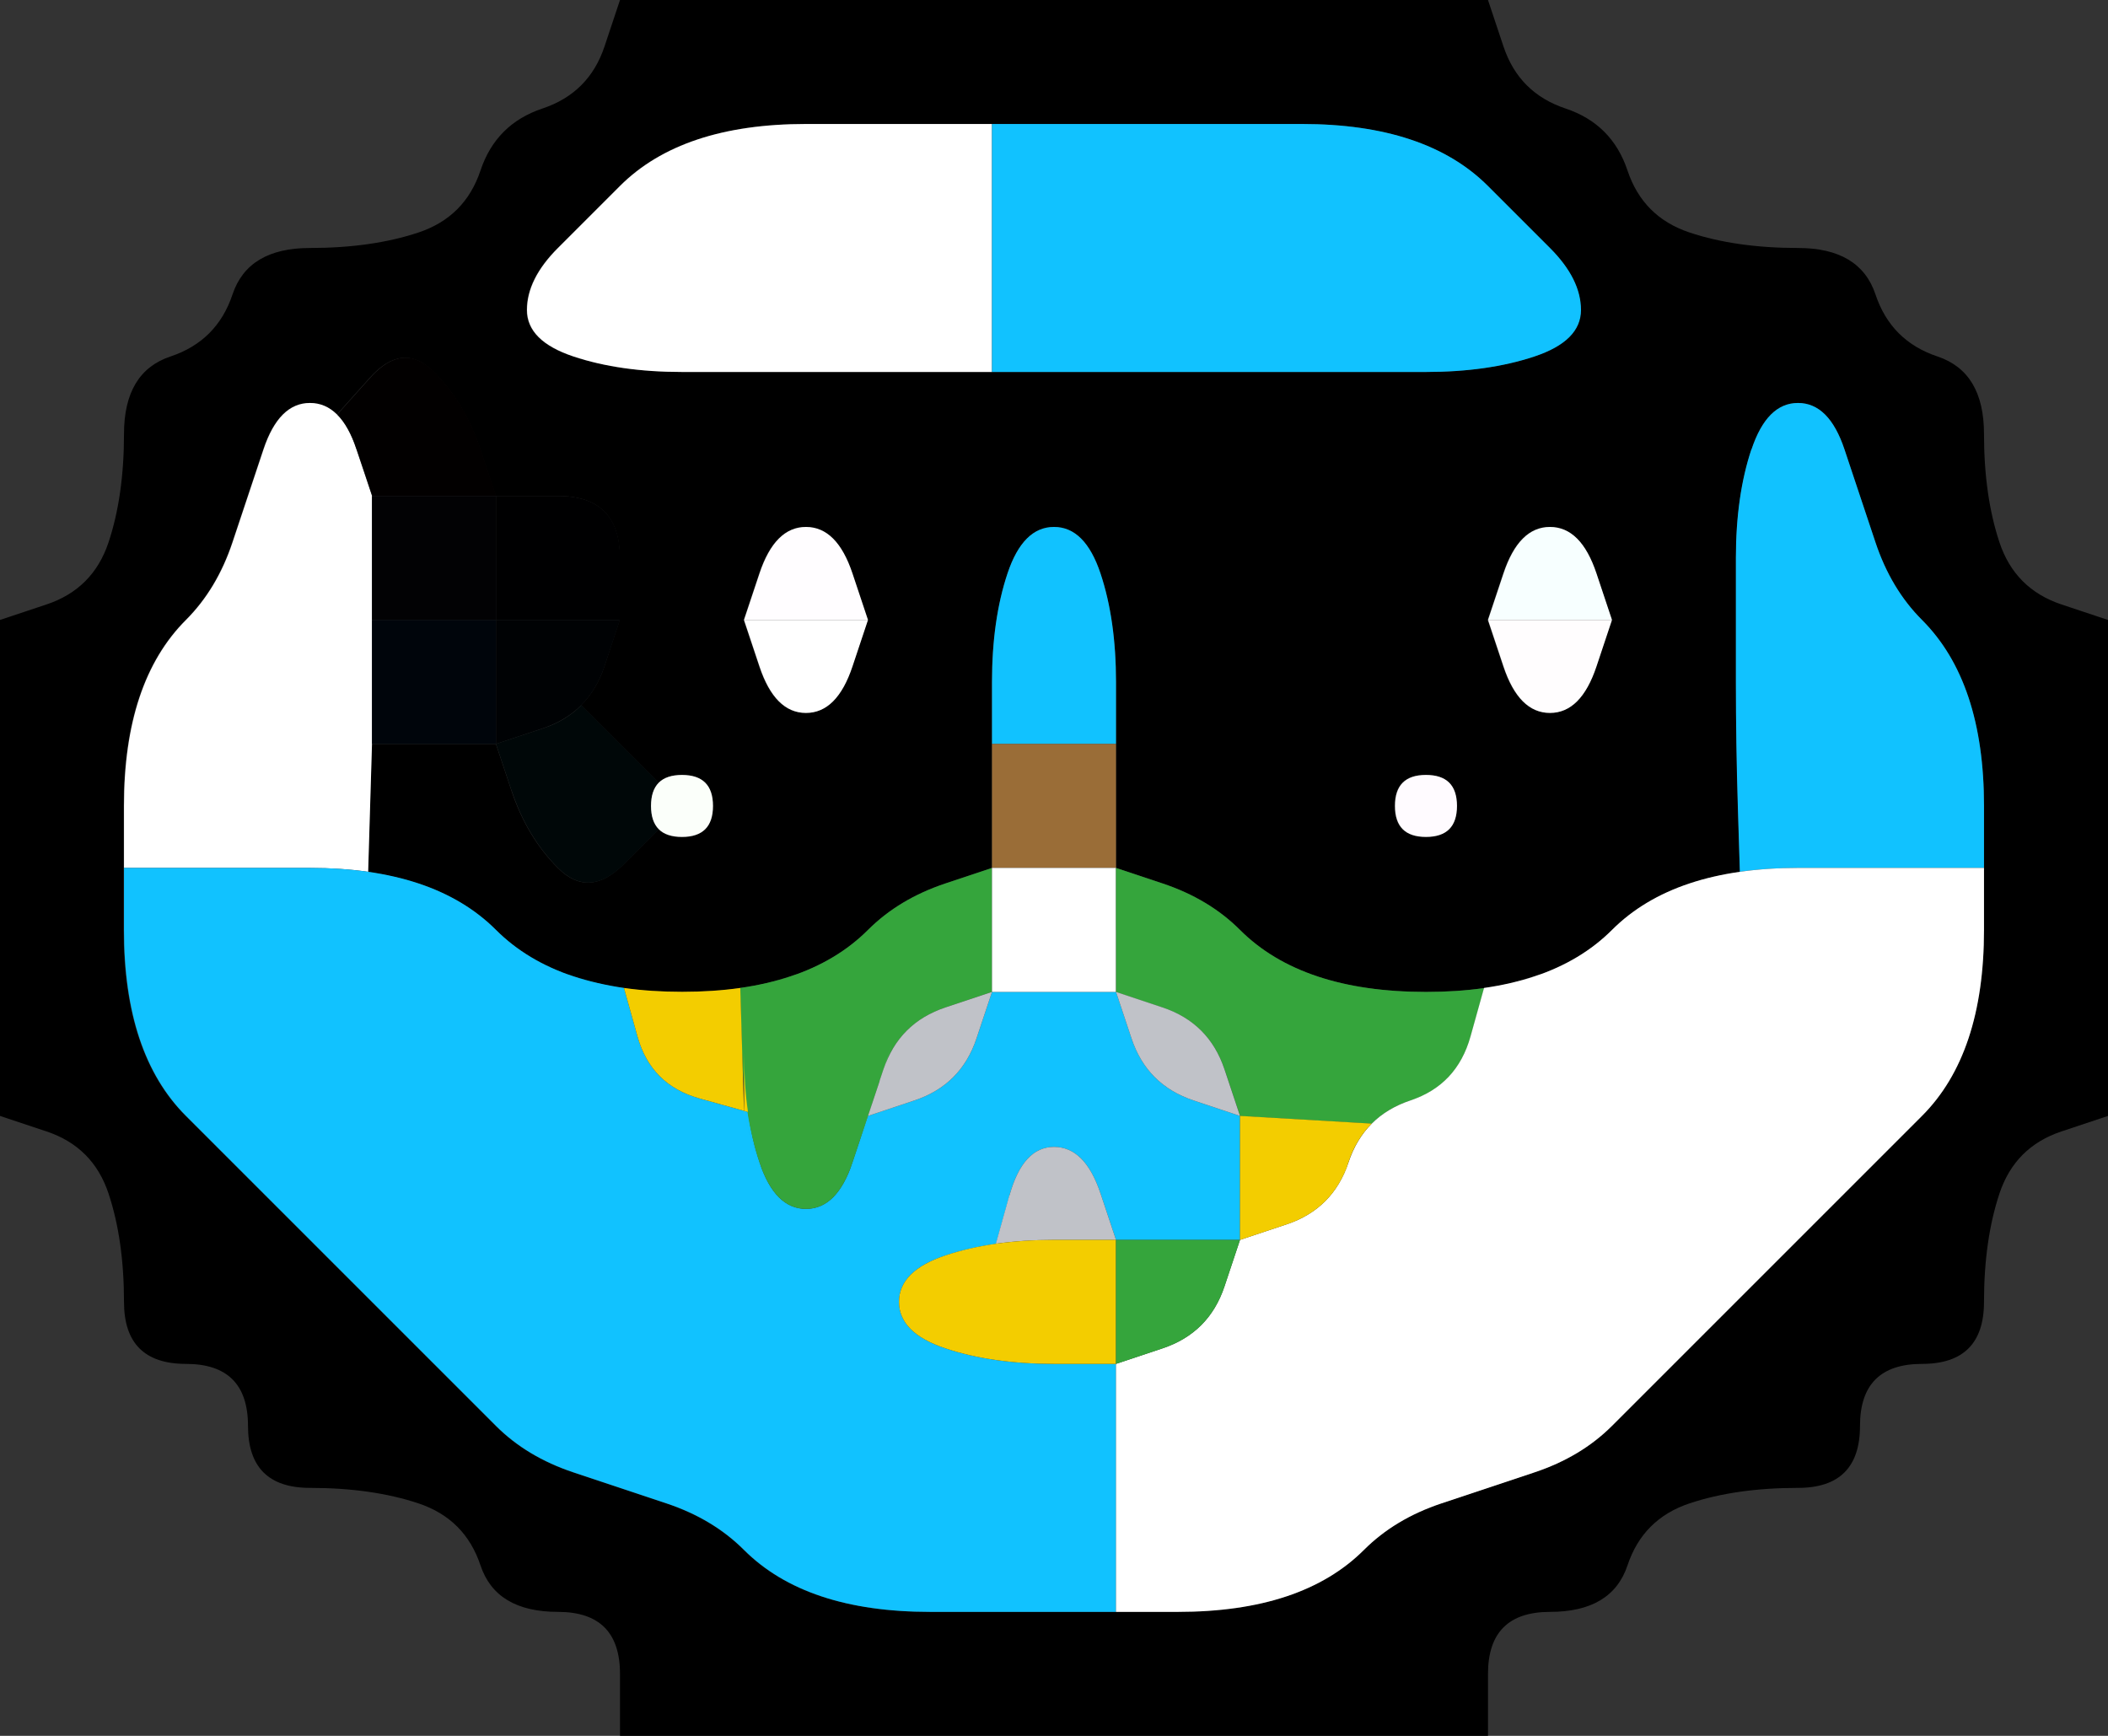 <svg width="17" height="14" version="1.1" viewBox="0 0 17 14" xmlns="http://www.w3.org/2000/svg">
 <rect x="0" y="0" width="17" height="14" fill="#333333" stroke="none"/>
 <path d="m0 0.5v-0.5h5l-0.125 0.375q-0.125 0.375-0.5 0.5t-0.5 0.5-0.5 0.5-0.875 0.125-0.625 0.375-0.5 0.5-0.375 0.625-0.125 0.875-0.5 0.5l-0.375 0.125v-4.5" fill-opacity="0"/>
 <path d="m4.875 0.375 0.125-0.375h7l0.125 0.375q0.125 0.375 0.5 0.5t0.5 0.5 0.5 0.5 0.875 0.125 0.625 0.375 0.5 0.5 0.375 0.625 0.125 0.875 0.5 0.5l0.375 0.125v4l-0.375 0.125q-0.375 0.125-0.5 0.5t-0.125 0.875-0.5 0.5-0.5 0.5-0.5 0.5-0.875 0.125-0.5 0.5-0.625 0.375-0.5 0.5v0.5h-7v-0.5q0-0.5-0.5-0.5t-0.625-0.375-0.5-0.5-0.875-0.125-0.5-0.5-0.5-0.5-0.5-0.5-0.125-0.875-0.5-0.5l-0.375-0.125v-4l0.375-0.125q0.375-0.125 0.5-0.5t0.125-0.875 0.375-0.625 0.5-0.5 0.625-0.375 0.875-0.125 0.5-0.5 0.5-0.5 0.5-0.5m4.625 12.625q0.5 0 0.875-0.125t0.625-0.375 0.625-0.375 0.75-0.25 0.625-0.375 0.5-0.5 0.5-0.5 0.5-0.5 0.5-0.5 0.5-0.5 0.375-0.625 0.125-0.875 0-1-0.125-0.875-0.375-0.625-0.375-0.625-0.25-0.75-0.375-0.375-0.375 0.375-0.125 0.875 0 1 0.016 1.016l0.016 0.516 0.219-0.031-0.219 0.031q-0.219 0.031-0.406 0.094l-0.188 0.062 0.562-0.188-0.375 0.125q-0.375 0.125-0.625 0.375t-0.625 0.375-0.875 0.125-0.875-0.125-0.625-0.375-0.625-0.375l-0.375-0.125v-0.5q0-0.5 0-1t-0.125-0.875-0.375-0.375-0.375 0.375-0.125 0.875 0 1v0.5l-0.375 0.125q-0.375 0.125-0.625 0.375t-0.625 0.375-0.875 0.125-0.875-0.125-0.625-0.375-0.625-0.375l-0.375-0.125 0.562 0.188-0.188-0.062q-0.188-0.062-0.406-0.094l-0.219-0.031 0.219 0.031 0.031-1.031h1l0.125 0.375q0.125 0.375 0.375 0.625t0.531-0.031l0.281-0.281-0.062-0.062 0.062 0.062q0.062 0.062 0.188 0.062h0.125-0.375 0.25q0.25 0 0.25-0.25t-0.25-0.25h-0.25 0.375-0.125q-0.125 0-0.188 0.062l-0.062 0.062 0.062-0.062-0.625-0.625-0.125 0.125 0.125-0.125q0.125-0.125 0.188-0.312l0.062-0.188-0.188 0.562 0.25-0.75v-0.5q0-0.5-0.5-0.5h-0.5l-0.125-0.375q-0.125-0.375-0.375-0.625t-0.516 0.047l-0.266 0.297 0.094 0.094-0.094-0.094q-0.094-0.094-0.219-0.094h-0.125 0.375-0.25q-0.25 0-0.375 0.375t-0.25 0.75-0.375 0.625-0.375 0.625-0.125 0.875 0 1 0.125 0.875 0.375 0.625 0.5 0.5 0.5 0.5 0.5 0.5 0.5 0.5 0.5 0.5 0.625 0.375 0.75 0.25 0.625 0.375 0.625 0.375 0.875 0.125 1 0 1 0m1.75-6.5q0 0.25 0.25 0.25t0.25-0.25-0.25-0.25-0.25 0.25m0.875-1.125q0.125 0.375 0.375 0.375t0.375-0.375l0.125-0.375-0.125-0.375q-0.125-0.375-0.375-0.375t-0.375 0.375l-0.125 0.375 0.125 0.375m-0.625-2.375q0.5 0 0.875-0.125t0.375-0.375-0.25-0.5-0.5-0.5-0.625-0.375-0.875-0.125-1 0-1 0-1 0-1 0-0.875 0.125-0.625 0.375-0.5 0.5-0.25 0.5 0.375 0.375 0.875 0.125 1 0 1 0 1 0 1 0 1 0 1 0m-5.375 2.375q0.125 0.375 0.375 0.375t0.375-0.375l0.125-0.375-0.125-0.375q-0.125-0.375-0.375-0.375t-0.375 0.375l-0.125 0.375 0.125 0.375"/>
 <path d="m12.125 0.375-0.125-0.375h5v5l-0.375-0.125q-0.375-0.125-0.5-0.5t-0.125-0.875-0.375-0.625-0.5-0.5-0.625-0.375-0.875-0.125-0.5-0.5-0.5-0.5-0.5-0.5" fill-opacity="0"/>
 <g>
  <path d="m5 1.5q0.25-0.25 0.625-0.375t0.875-0.125 1 0h0.5v0.5q0 0.5 0 1v0.5h-0.5q-0.5 0-1 0t-1 0-0.875-0.125-0.375-0.375 0.25-0.5 0.5-0.5m2.625 1.5h0.625-0.25q-0.25 0-0.5 0h-0.25 0.375m0.5-2h-0.875 0.25q0.25 0 0.5 0h0.25-0.125" fill="#fff"/>
  <path d="m8 1.5v-0.5h0.5q0.5 0 1 0t1 0 0.875 0.125 0.625 0.375 0.5 0.5 0.25 0.5-0.375 0.375-0.875 0.125-1 0-1 0-1 0h-0.5v-0.5q0-0.5 0-1m-0.125 1.5h0.875-0.25q-0.25 0-0.5 0h-0.25 0.125m0.5-2h-0.625 0.25q0.25 0 0.5 0h0.25-0.375" fill="#11c2ff"/>
  <path d="m2.125 3.625q0.125-0.375 0.375-0.375t0.375 0.375l0.125 0.375v2l-0.031 1.031 0.219 0.031-0.219-0.031q-0.219-0.031-0.469-0.031h-0.25 0.75-0.5q-0.5 0-1 0h-0.5v-0.5q0-0.5 0.125-0.875t0.375-0.625 0.375-0.625 0.25-0.75m-1.125 3v0.625-0.25q0-0.25 0-0.5v-0.25 0.375" fill="#fff"/>
  <path d="m2.875 3.625-0.125-0.375 0.188 0.562-0.062-0.188q-0.062-0.188-0.156-0.281l-0.094-0.094 0.094 0.094 0.266-0.297q0.266-0.297 0.516-0.047t0.375 0.625l0.125 0.375h-1l-0.125-0.375" fill="#020000"/>
  <path d="m14.125 3.625q0.125-0.375 0.375-0.375t0.375 0.375 0.25 0.75 0.375 0.625 0.375 0.625 0.125 0.875v0.5h-0.5q-0.5 0-1 0h-0.5 0.75-0.25q-0.25 0-0.469 0.031l-0.219 0.031 0.219-0.031-0.016-0.516q-0.016-0.516-0.016-1.016t0-1 0.125-0.875m1.875 3.5v-0.875 0.25q0 0.25 0 0.5v0.25-0.125" fill="#11c2ff"/>
  <path d="m3 4.5v-0.5h1v1h-1v-0.5" fill="#020204"/>
  <path d="m4 4.5v-0.5h0.5q0.5 0 0.5 0.5v0.5h-1v-0.5" fill="#000001"/>
  <path d="m6.125 4.625q0.125-0.375 0.375-0.375t0.375 0.375l0.125 0.375h-1l0.125-0.375" fill="#fffdff"/>
  <path d="m8.125 4.625q0.125-0.375 0.375-0.375t0.375 0.375 0.125 0.875v0.5h-1v-0.5q0-0.5 0.125-0.875m-0.125 1v0.625-0.25q0-0.25 0-0.5v-0.25 0.375m1 0.5v-0.875 0.25q0 0.25 0 0.5v0.25-0.125" fill="#11c2ff"/>
  <path d="m12.125 4.625q0.125-0.375 0.375-0.375t0.375 0.375l0.125 0.375h-1l0.125-0.375" fill="#f7ffff"/>
  <path d="m3 5.5v-0.5h1v1h-1v-0.5" fill="#00050b"/>
  <path d="m4 5.5v-0.5h1l-0.125 0.375q-0.125 0.375-0.5 0.5l-0.375 0.125v-0.5" fill="#000204"/>
  <path d="m6.125 5.375-0.125-0.375h1l-0.125 0.375q-0.125 0.375-0.375 0.375t-0.375-0.375" fill="#fff"/>
  <path d="m12.125 5.375-0.125-0.375h1l-0.125 0.375q-0.125 0.375-0.375 0.375t-0.375-0.375" fill="#fffdfe"/>
  <path d="m4.125 6.375-0.125-0.375 0.75-0.25-0.562 0.188 0.188-0.062q0.188-0.062 0.312-0.188l0.125-0.125-0.125 0.125 0.625 0.625 0.062-0.062-0.062 0.062q-0.062 0.062-0.062 0.188v0.125-0.375 0.5-0.375 0.125q0 0.125 0.062 0.188l0.062 0.062-0.062-0.062-0.281 0.281q-0.281 0.281-0.531 0.031t-0.375-0.625" fill="#000708"/>
  <path d="m5.25 6.5q0-0.25 0.25-0.25t0.25 0.25-0.25 0.25-0.25-0.25" fill="#fbfffa"/>
  <path d="m8 6.5v-0.5h1v1h-1v-0.5m1-0.125v-0.625 0.25q0 0.25 0 0.5v0.25-0.375m-1-0.5v0.875-0.25q0-0.25 0-0.5v-0.25 0.125" fill="#9a6d37"/>
  <path d="m11.25 6.5q0-0.25 0.25-0.25t0.25 0.25-0.25 0.25-0.25-0.25" fill="#fffbff"/>
  <path d="m1 7.5v-0.5h0.5q0.5 0 1 0t0.875 0.125 0.625 0.375 0.625 0.375l0.375 0.125-0.562-0.188 0.188 0.062q0.188 0.062 0.406 0.094l0.219 0.031-0.219-0.031 0.109 0.391q0.109 0.391 0.5 0.5l0.391 0.109-0.031-0.219 0.031 0.219q0.031 0.219 0.094 0.406l0.062 0.188-0.188-0.562 0.125 0.375q0.125 0.375 0.375 0.375t0.375-0.375l0.125-0.375 0.375-0.125q0.375-0.125 0.5-0.5l0.125-0.375h1l0.125 0.375q0.125 0.375 0.5 0.5l0.375 0.125v1h-1l-0.125-0.375q-0.125-0.375-0.375-0.375t-0.359 0.391l-0.109 0.391 0.219-0.031-0.219 0.031q-0.219 0.031-0.406 0.094l-0.188 0.062 0.562-0.188-0.375 0.125q-0.375 0.125-0.375 0.375t0.375 0.375 0.875 0.125h0.5v0.5q0 0.5 0 1v0.5h-0.5q-0.5 0-1 0t-0.875-0.125-0.625-0.375-0.625-0.375-0.75-0.25-0.625-0.375-0.5-0.5-0.5-0.5-0.5-0.5-0.5-0.5-0.5-0.5-0.375-0.625-0.125-0.875m7.625 5.5h0.625-0.25q-0.25 0-0.5 0h-0.25 0.375m-1.594-4.094-0.219 0.656 0.062-0.188q0.062-0.188 0.125-0.375l0.062-0.188-0.031 0.094m-6.031-2.031v0.875-0.25q0-0.25 0-0.5v-0.25 0.125" fill="#11c2ff"/>
  <path d="m7 7.5q0.25-0.25 0.625-0.375l0.375-0.125v1l-0.375 0.125q-0.375 0.125-0.5 0.5t-0.25 0.75-0.375 0.375-0.375-0.375-0.141-0.891l-0.016-0.516-0.219 0.031 0.219-0.031q0.219-0.031 0.406-0.094l0.188-0.062-0.562 0.188 0.375-0.125q0.375-0.125 0.625-0.375" fill="#35a53c"/>
  <path d="m8 7.5v-0.5h1v1h-1v-0.5" fill="#fff"/>
  <path d="m9 7.5v-0.5l0.375 0.125q0.375 0.125 0.625 0.375t0.625 0.375 0.875 0.125h0.5-0.75 0.25q0.25 0 0.469-0.031l0.219-0.031-0.219 0.031-0.109 0.391q-0.109 0.391-0.484 0.516l-0.375 0.125 0.562-0.188-0.188 0.062q-0.188 0.062-0.312 0.188l-0.125 0.125 0.125-0.125-1.062-0.062-0.125-0.375q-0.125-0.375-0.5-0.5l-0.375-0.125v-0.5" fill="#35a53c"/>
  <path d="m13 7.5q0.25-0.25 0.625-0.375t0.875-0.125 1 0h0.5v0.5q0 0.5-0.125 0.875t-0.375 0.625-0.5 0.5-0.5 0.5-0.5 0.5-0.5 0.5-0.5 0.5-0.625 0.375-0.75 0.25-0.625 0.375-0.625 0.375-0.875 0.125h-0.5v-0.5q0-0.5 0-1v-0.5l0.375-0.125q0.375-0.125 0.5-0.5l0.125-0.375 0.375-0.125q0.375-0.125 0.5-0.5t0.5-0.5 0.484-0.516l0.109-0.391-0.219 0.031 0.219-0.031q0.219-0.031 0.406-0.094l0.188-0.062-0.562 0.188 0.375-0.125q0.375-0.125 0.625-0.375m-4.125 5.5h0.875-0.25q-0.25 0-0.5 0h-0.25 0.125m7.125-5.625v-0.625 0.25q0 0.25 0 0.5v0.25-0.375" fill="#fff"/>
  <path d="m5.141 8.359-0.109-0.391-0.219-0.031 0.219 0.031q0.219 0.031 0.469 0.031h0.25-0.75 1-0.75 0.25q0.25 0 0.469-0.031l0.219-0.031-0.219 0.031 0.031 1.031v-0.75 0.25q0 0.25 0.031 0.469l0.031 0.219-0.031-0.219-0.391-0.109q-0.391-0.109-0.5-0.5" fill="#f3cd00"/>
  <path d="m7.125 8.625q0.125-0.375 0.5-0.5l0.375-0.125-0.125 0.375q-0.125 0.375-0.5 0.5l-0.375 0.125 0.125-0.375m-0.031 0.094-0.156 0.469 0.062-0.188q0.062-0.188 0.125-0.375l0.062-0.188-0.094 0.281" fill="#c0c2c8"/>
  <path d="M 9.125,8.375 9,8 9.375,8.125 q 0.375,0.125 0.5,0.5 L 10,9 9.625,8.875 Q 9.25,8.75 9.125,8.375" fill="#c0c2c8"/>
 </g>
 <path d="m0 9.5v-0.5l0.375 0.125q0.375 0.125 0.5 0.5t0.125 0.875 0.5 0.5 0.5 0.5 0.5 0.5 0.875 0.125 0.5 0.5 0.625 0.375 0.5 0.5v0.5h-5v-4.5" fill-opacity="0"/>
 <path d="m8.141 9.641q0.109-0.391 0.359-0.391t0.375 0.375l0.125 0.375h-1 0.75-0.25q-0.25 0-0.469 0.031l-0.219 0.031 0.219-0.031 0.109-0.391" fill="#c0c2c8"/>
 <path d="m10 9.5v-0.5l1.062 0.062 0.125-0.125-0.125 0.125q-0.125 0.125-0.188 0.312l-0.062 0.188 0.188-0.562-0.125 0.375q-0.125 0.375-0.5 0.5l-0.375 0.125v-0.5" fill="#f3cd00"/>
 <path d="m16.125 9.625q0.125-0.375 0.5-0.5l0.375-0.125v5h-5v-0.5q0-0.5 0.5-0.5t0.625-0.375 0.5-0.5 0.875-0.125 0.5-0.5 0.5-0.5 0.5-0.5 0.125-0.875" fill-opacity="0"/>
 <path d="m7.25 10.5q0-0.25 0.375-0.375t0.875-0.125h0.5v1h-0.5q-0.5 0-0.875-0.125t-0.375-0.375" fill="#f3cd00"/>
 <path d="m9 10.5v-0.5h1l-0.125 0.375q-0.125 0.375-0.5 0.5l-0.375 0.125v-0.5" fill="#35a53c"/>
</svg>
